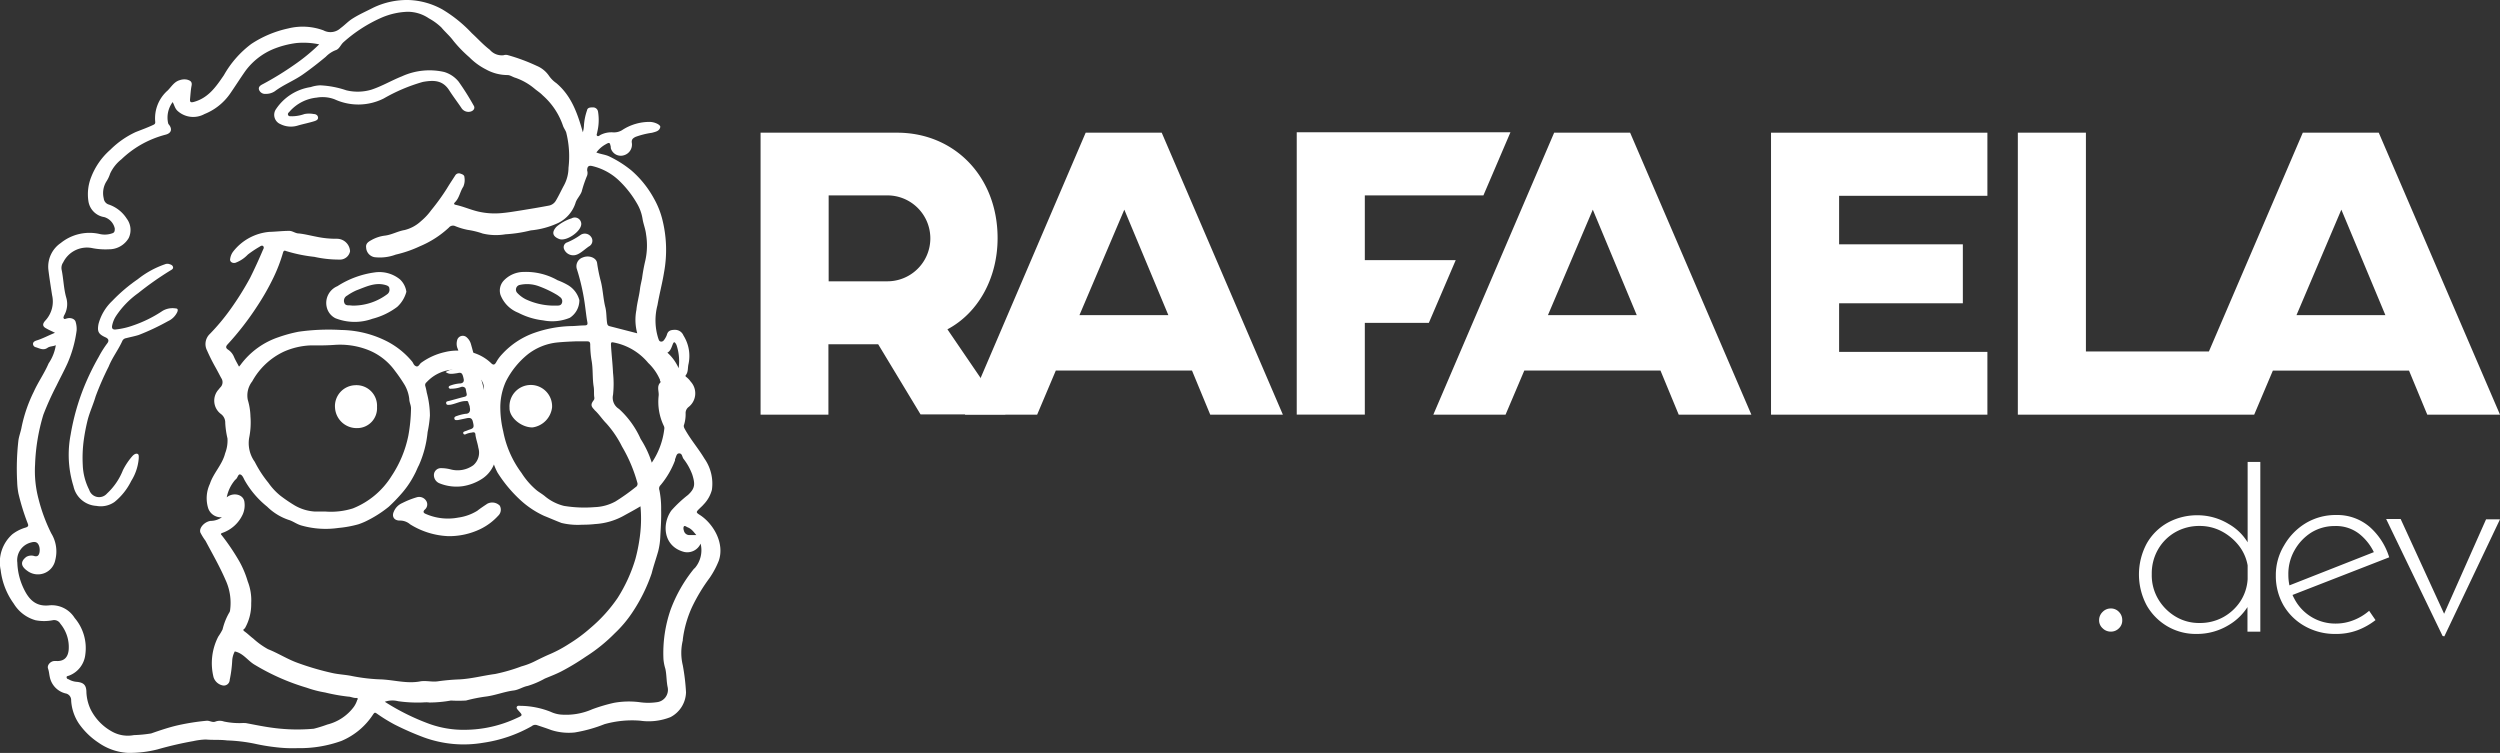 <svg xmlns="http://www.w3.org/2000/svg" viewBox="0 0 301.45 90.79"><rect x="0" y="0" width="301.45" height="90.79" fill="#333333" stroke="none"/><defs><style>.cls-1{fill:#fff;}</style></defs><title>Logo Horizontal </title><g id="Camada_2" data-name="Camada 2"><g id="Camada_2-2" data-name="Camada 2"><path class="cls-1" d="M120.29,28.71c0,4.91-2.4,9.07-6.05,11l7,10.26H111l-5.11-8.46h-6V50H91.71V16h16.47C115.09,16,120.29,21.3,120.29,28.71ZM99.92,23.56V33.92H107a5.18,5.18,0,0,0,0-10.36Z"/><path class="cls-1" d="M143.73,44.68H127.31L125.06,50h-8.71l14.56-34h9.17l14.61,34h-8.76ZM140.88,38l-5.31-12.72L130.16,38Z"/><path class="cls-1" d="M200.22,44.68H183.8L181.54,50h-8.71L187.4,16h9.16l14.62,34h-8.76ZM197.36,38l-5.3-12.72L186.65,38Z"/><polygon class="cls-1" points="175.53 31.37 164.57 31.37 164.57 23.56 178.87 23.56 182.13 15.95 156.36 15.95 156.36 49.99 164.57 49.99 164.57 38.93 172.29 38.93 175.53 31.37"/><path class="cls-1" d="M239.64,16v7.61H221.76v5.85h14.92v7.11H221.76v5.86h17.88V50H213.55V16Z"/><path class="cls-1" d="M286.83,16h-9.16L266.35,42.38H251.52V16h-8.21V50h28.5l2.25-5.31h16.42l2.2,5.31h8.77Zm-9.92,22,5.41-12.72L287.63,38Z"/><path class="cls-1" d="M253.55,73.77a1.33,1.33,0,0,1,.94-.4,1.31,1.31,0,0,1,1,.4,1.38,1.38,0,0,1,.41,1,1.28,1.28,0,0,1-.41,1,1.34,1.34,0,0,1-1,.39,1.36,1.36,0,0,1-.94-.39,1.28,1.28,0,0,1-.44-1A1.37,1.37,0,0,1,253.55,73.77Z"/><path class="cls-1" d="M264.84,76.44a6.76,6.76,0,0,1-3.5-.92A6.85,6.85,0,0,1,258.85,73a7.91,7.91,0,0,1,0-7.46A6.59,6.59,0,0,1,261.43,63a7.37,7.37,0,0,1,3.55-.87,7.23,7.23,0,0,1,3.75,1.05,6.33,6.33,0,0,1,2.57,2.72l-.28.7V55.7h1.53V76.17H271V71.94l.31.73a6.79,6.79,0,0,1-2.62,2.73A7.34,7.34,0,0,1,264.84,76.44Zm.38-1.32a5.79,5.79,0,0,0,2.85-.7,5.85,5.85,0,0,0,2.06-1.89,5.48,5.48,0,0,0,.89-2.69V68.17a5.39,5.39,0,0,0-1.1-2.43,6.46,6.46,0,0,0-2.06-1.69,5.65,5.65,0,0,0-2.64-.63,5.8,5.8,0,0,0-2.92.75,5.6,5.6,0,0,0-2.07,2.06,5.78,5.78,0,0,0-.77,3,5.65,5.65,0,0,0,.77,3,6,6,0,0,0,2.09,2.11A5.47,5.47,0,0,0,265.22,75.12Z"/><path class="cls-1" d="M281.65,76.44a7.37,7.37,0,0,1-3.74-.94A6.81,6.81,0,0,1,275.35,73a7.11,7.11,0,0,1-.93-3.63,6.86,6.86,0,0,1,1-3.61A7.44,7.44,0,0,1,278,63.1a7,7,0,0,1,3.66-1,6,6,0,0,1,4.06,1.42,8,8,0,0,1,2.37,3.68l-11.94,4.65-.46-1.12,11-4.33-.31.49a6.38,6.38,0,0,0-1.83-2.46,4.53,4.53,0,0,0-3-1,5.35,5.35,0,0,0-2.85.78,6,6,0,0,0-2,2.1,5.74,5.74,0,0,0-.77,3,6,6,0,0,0,.72,2.88,5.55,5.55,0,0,0,5,3,5.78,5.78,0,0,0,2.17-.42,6.4,6.4,0,0,0,1.85-1.12l.77,1.12A8.23,8.23,0,0,1,284.25,76,7.34,7.34,0,0,1,281.65,76.44Z"/><path class="cls-1" d="M294.53,76.69l-6.81-14.11h1.75l5.72,12.47-.94,0,5.52-12.43h1.68l-6.71,14.11Z"/><path class="cls-1" d="M53.73,44.86a4.49,4.49,0,0,1,1.44-.5c.21-.06.53,0,.4-.36s.07-.86-.57-.77a1.47,1.47,0,0,1-.72,0c-.09,0-.22,0-.21-.18a.27.27,0,0,1,.18-.16,2.52,2.52,0,0,1,.54-.14c.42-.06.58-.26.41-.67a1.51,1.51,0,0,1-.09-1,.7.7,0,0,1,1.19-.38,1.65,1.65,0,0,1,.48.77c.38,1.31.68,2.65,1.13,3.93.54,1.53.68,3.13,1.1,4.68a37,37,0,0,1,.77,3.91,3.73,3.73,0,0,1-1.69,3.77,6,6,0,0,1-2.26.86A5.44,5.44,0,0,1,53,58.28a1.06,1.06,0,0,1-.67-1.12.84.84,0,0,1,.78-.71,4.61,4.61,0,0,1,1.27.16,3.25,3.25,0,0,0,2.69-.51A2,2,0,0,0,57.68,54c-.08-.53-.27-1-.35-1.55,0-.32-.17-.37-.44-.29a2.39,2.39,0,0,0-.74.2.19.19,0,0,1-.27-.06c-.07-.15,0-.23.14-.28l.53-.2c.6-.18.64-.29.46-1-.11-.47-.42-.46-.79-.38l-1,.21c-.18,0-.38.06-.43-.16s.16-.29.32-.34a5.35,5.35,0,0,1,1-.25c.51,0,.63-.33.54-.77,0-.2-.12-.39-.17-.59s-.14-.19-.33-.18c-.66,0-1.25.36-1.89.45-.18,0-.42.07-.46-.18s.19-.24.36-.29c.61-.16,1.22-.34,1.83-.49.27-.06.33-.19.27-.43s-.06-.38-.12-.56-.37-.29-.59-.18a3.51,3.51,0,0,1-1.15.19.25.25,0,0,1-.3-.14c0-.16.1-.2.21-.24a4.18,4.18,0,0,1,1.1-.25c.29,0,.59-.12.5-.54-.15-.73-.26-.83-.79-.7C54.34,45.12,54.13,45.12,53.73,44.86Z"/><path class="cls-1" d="M54.07,64.65a9.39,9.39,0,0,1-4.62-1.43,1.85,1.85,0,0,0-1.25-.45c-.68,0-1-.49-.7-1.11a1.91,1.91,0,0,1,1-1,10.24,10.24,0,0,1,1.76-.7,1,1,0,0,1,1.13.43.81.81,0,0,1-.18,1.07c-.32.33,0,.46.2.54a6.66,6.66,0,0,0,3.85.41,5.88,5.88,0,0,0,2.29-.82c.39-.31.81-.58,1.21-.85a1.28,1.28,0,0,1,1.5.23,1,1,0,0,1-.2,1.23,7.11,7.11,0,0,1-2.13,1.59A8.67,8.67,0,0,1,54.07,64.65Z"/><path class="cls-1" d="M84.46,62.14c-.56-.36-.57-.37-.09-.84.16-.16.33-.3.47-.47a4,4,0,0,0,1-1.76,5.26,5.26,0,0,0-.91-3.79c-.7-1.17-1.6-2.21-2.28-3.41-.12-.22-.27-.44-.16-.67a4.3,4.3,0,0,0,.18-1.42A.93.93,0,0,1,83,49.1,2.09,2.09,0,0,0,83.27,46a2.42,2.42,0,0,0-.49-.52c-.1-.06-.17-.15-.08-.25.31-.4.21-.89.32-1.33a4.64,4.64,0,0,0-.61-3.45,1.09,1.09,0,0,0-1-.68c-.51,0-.87.09-1,.61a2.2,2.2,0,0,1-.23.46c-.11.17-.23.37-.47.35s-.27-.22-.34-.4a7.19,7.19,0,0,1-.09-4c.23-1.35.59-2.67.8-4a15,15,0,0,0-.21-6.3,10,10,0,0,0-1-2.52,12.23,12.23,0,0,0-2.74-3.42,13.24,13.24,0,0,0-2.67-1.69c-.49-.23-1-.26-1.55-.47A3.42,3.42,0,0,1,73,17.42c.5-.29.53-.26.65.3a.78.78,0,0,0,0,.14,1.25,1.25,0,0,0,1.59.86,1.34,1.34,0,0,0,.95-1.47c-.07-.42.11-.57.43-.74a9.65,9.65,0,0,1,2-.5c.42-.12.91-.19,1-.71,0-.26-.64-.57-1.21-.6a6,6,0,0,0-3.41,1,1.87,1.87,0,0,1-1.08.26,2.89,2.89,0,0,0-1.5.3c-.13.07-.27.23-.41.12s0-.28,0-.43a6.14,6.14,0,0,0,.1-2.49.6.6,0,0,0-.62-.51c-.29,0-.65,0-.71.37a6.83,6.83,0,0,0-.37,1.85,3.48,3.48,0,0,1-.13.78c-.65-2.3-1.38-4.39-3.19-5.92a3.5,3.5,0,0,1-.9-.9,3.33,3.33,0,0,0-1.45-1.18,22.49,22.49,0,0,0-3.46-1.29.9.9,0,0,0-.56,0A1.89,1.89,0,0,1,59.06,6c-.78-.59-1.45-1.34-2.17-2a16.3,16.3,0,0,0-3.56-2.87A9,9,0,0,0,49.24,0,9.42,9.42,0,0,0,45,.93c-.83.43-1.69.8-2.49,1.31-.53.33-.94.79-1.44,1.15A1.79,1.79,0,0,1,39,3.66a7.24,7.24,0,0,0-4.25-.23A13.06,13.06,0,0,0,30.3,5.3,12.15,12.15,0,0,0,27,9.06c-.94,1.38-1.87,2.75-3.63,3.23-.46.13-.48-.07-.45-.39.05-.52.08-1.07.18-1.57s-.19-.63-.55-.73a1.68,1.68,0,0,0-.86.06c-.68.19-1,.77-1.46,1.24a4.46,4.46,0,0,0-1.51,3.82c0,.19-.06.25-.22.33-.7.33-1.42.59-2.13.87a10.7,10.7,0,0,0-3.06,2.13A8.41,8.41,0,0,0,11,21.34a5.59,5.59,0,0,0-.34,2.91,2.28,2.28,0,0,0,1.92,1.93,1.84,1.84,0,0,1,1.26,1.37c0,.25,0,.49-.3.58a2.69,2.69,0,0,1-1.46.1A5.51,5.51,0,0,0,7.33,29.3a3.45,3.45,0,0,0-1.5,3.19c.12,1,.29,2.06.45,3.09a3.38,3.38,0,0,1-.79,3.05c-.41.44-.39.74.14,1,.31.18.64.31,1,.5-.8.32-1.48.7-2.24.93-.2.07-.4.17-.41.4a.42.42,0,0,0,.34.41c.46.14.92.42,1.41.07.3-.21.69-.16,1-.32a5.33,5.33,0,0,1-.87,2.2C5.36,45,4.6,46.06,4.08,47.22a17.54,17.54,0,0,0-1.47,4.25c-.1.59-.34,1.15-.4,1.73a30,30,0,0,0-.14,4.92,8.84,8.84,0,0,0,.15,1.37,27,27,0,0,0,1.12,3.62c.11.26.08.38-.2.49a4.82,4.82,0,0,0-1.65.82A4.51,4.51,0,0,0,.08,68.73a8.6,8.6,0,0,0,1.58,4.06,4.5,4.5,0,0,0,2.63,2,5.44,5.44,0,0,0,2.05,0,.86.86,0,0,1,.94.42,4.4,4.4,0,0,1,1,3.17c-.09.84-.5,1.31-1.33,1.33a3.46,3.46,0,0,0-.46,0c-.45.06-.83.52-.7.9s.13.64.21,1a2.56,2.56,0,0,0,1.89,2,.82.82,0,0,1,.69.86,5.6,5.6,0,0,0,.94,2.79,8.79,8.79,0,0,0,2.37,2.3,6.81,6.81,0,0,0,3.5,1.22A13.55,13.55,0,0,0,19,90.36a43.08,43.08,0,0,1,4.32-1,8,8,0,0,1,1.51-.19c.85.08,1.7,0,2.55.11a19.65,19.65,0,0,1,3.35.4,23.83,23.83,0,0,0,2.62.43,16.59,16.59,0,0,0,2.55.1,14.77,14.77,0,0,0,5.27-.87A8.46,8.46,0,0,0,45,86.13c.15-.2.2-.25.42-.1a19.49,19.49,0,0,0,2.17,1.34,34.24,34.24,0,0,0,3.51,1.54,14,14,0,0,0,7.18.65,16.73,16.73,0,0,0,5.84-2,.66.66,0,0,1,.58-.14c.59.2,1.19.39,1.77.61a6.9,6.9,0,0,0,2.84.29,17.33,17.33,0,0,0,3.58-1,12.28,12.28,0,0,1,4.3-.42,7.15,7.15,0,0,0,3.66-.43,3.47,3.47,0,0,0,1.87-3,25.29,25.29,0,0,0-.39-3.25,6.38,6.38,0,0,1,0-3,.34.34,0,0,0,0-.1,13.41,13.41,0,0,1,1.12-3.93,21.27,21.27,0,0,1,2.12-3.51,10.47,10.47,0,0,0,1.11-2.09C87.39,65.46,86,63.17,84.46,62.14ZM81.57,41.59a6.13,6.13,0,0,1,.26,2.81,5.43,5.43,0,0,0-1.36-1.88C81.18,42.21,81.07,40.6,81.57,41.59Zm-2,4.25c0,.09.14.19.06.28-.48.48-.15,1.07-.21,1.6a6.69,6.69,0,0,0,.62,3.63.62.62,0,0,1,.07.29,9.13,9.13,0,0,1-1.52,4.15,11.69,11.69,0,0,0-1.34-2.86,10.85,10.85,0,0,0-2.61-3.62,1.58,1.58,0,0,1-.72-1.7,12.31,12.31,0,0,0,0-2.64c-.05-1.14-.19-2.27-.25-3.4,0-.31.06-.33.35-.27a7.15,7.15,0,0,1,4.14,2.46A6.12,6.12,0,0,1,79.6,45.84Zm-7.92,3.57c.56.49.95,1.13,1.46,1.64A12.52,12.52,0,0,1,75,53.84a18,18,0,0,1,1.84,4.33.45.45,0,0,1-.2.57,24.09,24.09,0,0,1-2.42,1.72,5.59,5.59,0,0,1-2.51.69A15.17,15.17,0,0,1,68,61a5.74,5.74,0,0,1-2.35-1.21c-.34-.27-.71-.47-1-.72a9.1,9.1,0,0,1-1.77-2.05,12.2,12.2,0,0,1-2.2-5,12.49,12.49,0,0,1-.35-2.7A7.6,7.6,0,0,1,61,46a10,10,0,0,1,2.61-3.25,6.93,6.93,0,0,1,3.64-1.46c.72-.07,1.43-.1,2.15-.13.47,0,.93,0,1.39,0,.28,0,.36.09.38.35a11.85,11.85,0,0,0,.15,1.89c.21,1.08.09,2.17.27,3.25.07.42,0,.88.08,1.32a.47.47,0,0,1-.11.33C71.22,48.75,71.25,49,71.68,49.41Zm-28.58,35a2.92,2.92,0,0,1-.41.83,5.69,5.69,0,0,1-3.18,2.12,16.5,16.5,0,0,1-1.64.51,22,22,0,0,1-4.8-.09c-1.14-.14-2.27-.38-3.4-.59a5.12,5.12,0,0,0-.56,0A9.07,9.07,0,0,1,27,87,1.5,1.5,0,0,0,26,87c-.38.17-.72-.13-1.1-.09a27.48,27.48,0,0,0-3.39.53c-1.11.25-2.2.62-3.29,1a16.09,16.09,0,0,1-2.08.2,3.89,3.89,0,0,1-2.62-.42,6.23,6.23,0,0,1-2.61-2.72,5.4,5.4,0,0,1-.49-2c0-.9-.33-1.22-1.24-1.29a2.23,2.23,0,0,1-.92-.31c-.11,0-.23-.1-.23-.24s.16-.15.26-.18a3.07,3.07,0,0,0,2-2.58A5.61,5.61,0,0,0,9,74.51,3.25,3.25,0,0,0,5.87,73c-1.6.15-2.41-.77-3-2a7.79,7.79,0,0,1-.78-3.16,2.2,2.2,0,0,1,1.66-2.43c.57-.16.85,0,1,.55a1.7,1.7,0,0,1,0,.71c-.09.31-.22.46-.58.39a1.2,1.2,0,0,0-1,.09c-.81.63-.6,1.2.22,1.75a2.13,2.13,0,0,0,3.27-1.35,4.17,4.17,0,0,0-.48-3.24,20.45,20.45,0,0,1-1.54-4.17A13.16,13.16,0,0,1,4.23,56a23.46,23.46,0,0,1,1-6,35.38,35.38,0,0,1,1.6-3.54c.42-.87.89-1.73,1.29-2.61a14.55,14.55,0,0,0,1.12-4,2.91,2.91,0,0,0-.11-1c-.08-.4-.62-.6-1.1-.44-.11,0-.22.13-.33,0s0-.22,0-.32a2.74,2.74,0,0,0,.28-2.23c-.31-1.1-.32-2.24-.55-3.34a1.16,1.16,0,0,1,.19-.88,3.19,3.19,0,0,1,3.42-1.74,8.23,8.23,0,0,0,2.09.16,2.74,2.74,0,0,0,2.39-1.36,2.27,2.27,0,0,0-.24-2.34,4.17,4.17,0,0,0-2.14-1.69.86.86,0,0,1-.63-.74,2.68,2.68,0,0,1,.29-2,3.92,3.92,0,0,0,.48-1,4.69,4.69,0,0,1,1.36-1.72,12.14,12.14,0,0,1,2.33-1.75A12.26,12.26,0,0,1,20,16.23c.66-.18.79-.66.39-1.18a.45.45,0,0,1-.11-.17,3.12,3.12,0,0,1,.54-2.57c.22.39.26.76.6,1.07a2.81,2.81,0,0,0,3.24.37,6.85,6.85,0,0,0,3.06-2.42c.64-.92,1.24-1.88,1.89-2.8A8,8,0,0,1,33,5.9a11.16,11.16,0,0,1,2.74-.71,9.16,9.16,0,0,1,2.75.16,22.76,22.76,0,0,1-3,2.46,36.66,36.66,0,0,1-3.79,2.33c-.28.14-.59.33-.46.7a.77.77,0,0,0,.79.48A1.9,1.9,0,0,0,33.14,11c1.08-.81,2.36-1.29,3.46-2.08.92-.65,1.81-1.35,2.68-2.07a3.36,3.36,0,0,1,1.17-.79c.49-.14.61-.67,1-1a17.34,17.34,0,0,1,4.51-2.91,8.57,8.57,0,0,1,3.2-.73,4.54,4.54,0,0,1,2.55.79,7.06,7.06,0,0,1,1.51,1.1c.46.56,1,1,1.44,1.6a15.52,15.52,0,0,0,1.94,2,7.65,7.65,0,0,0,2,1.46,5.35,5.35,0,0,0,2.58.68c.35,0,.63.24,1,.34a7.29,7.29,0,0,1,2.25,1.28c.34.29.72.52,1,.82a8.53,8.53,0,0,1,2.46,3.69c.1.28.28.5.38.78a11.83,11.83,0,0,1,.28,4.27,4.53,4.53,0,0,1-.54,2.11c-.34.62-.63,1.27-1,1.88a1.24,1.24,0,0,1-.87.58c-1.1.21-2.21.39-3.31.57-.76.12-1.52.25-2.28.32A8.9,8.9,0,0,1,58,25.58c-1.05-.19-2-.65-3.05-.88-.24-.05-.24-.16-.09-.31.53-.52.61-1.29,1-1.87A2,2,0,0,0,56,21.36c0-.25-.25-.35-.47-.42a.51.51,0,0,0-.63.2c-.33.52-.66,1-1,1.57A26.11,26.11,0,0,1,52,25.34a7.21,7.21,0,0,1-1.22,1.31,4.49,4.49,0,0,1-2,1.09c-.8.13-1.54.57-2.36.67a4.37,4.37,0,0,0-1.6.52c-.36.2-.75.41-.67.93a1.23,1.23,0,0,0,1,1.15,5.45,5.45,0,0,0,2.57-.31,14.27,14.27,0,0,0,2.9-1,11.85,11.85,0,0,0,3.5-2.25.64.64,0,0,1,.78-.18,8,8,0,0,0,1.51.45,9.74,9.74,0,0,1,1.79.44,6.9,6.9,0,0,0,2.75.09A16.22,16.22,0,0,0,64,27.78a10,10,0,0,0,3.34-.91,4.09,4.09,0,0,0,2.05-2.38c.13-.49.56-.88.75-1.39a14.77,14.77,0,0,1,.66-1.94,1,1,0,0,0,0-.6c0-.46.16-.64.6-.54a7,7,0,0,1,3.24,1.75,12.29,12.29,0,0,1,2.17,2.77,5.18,5.18,0,0,1,.67,1.86c.1.62.35,1.21.42,1.84a8.37,8.37,0,0,1-.09,3.19,20.87,20.87,0,0,0-.39,2.12c-.08.43-.2.86-.25,1.3-.1.84-.35,1.67-.43,2.51a6.16,6.16,0,0,0,.1,2.83l-3.34-.86c-.23-.06-.27-.21-.3-.41-.09-.62-.06-1.25-.2-1.84-.26-1-.29-2.08-.54-3.11A18.68,18.68,0,0,1,72,31.73c-.08-.66-1-1-1.74-.68a1.11,1.11,0,0,0-.69,1.43,25.65,25.65,0,0,1,1,4.59c.08.58.14,1.17.25,1.75.06.31,0,.41-.34.42-.55,0-1.1.08-1.64.08a14.46,14.46,0,0,0-4.42.82,9.57,9.57,0,0,0-3.88,2.57,4.66,4.66,0,0,0-.7.95c-.19.35-.36.4-.64.11A5.32,5.32,0,0,0,56,42.33a6.41,6.41,0,0,0-2.38.13,7.8,7.8,0,0,0-2.83,1.28c-.21.15-.33.55-.63.42s-.31-.39-.48-.58A9.71,9.71,0,0,0,46.34,41a12.56,12.56,0,0,0-5.19-1.21A25.76,25.76,0,0,0,36,40a17,17,0,0,0-2.42.66A9.41,9.41,0,0,0,29,44l-.18.21c-.22-.42-.43-.77-.59-1.14a1.93,1.93,0,0,0-.73-.91c-.28-.18-.3-.37-.07-.62A34.65,34.65,0,0,0,31,36.94a29.51,29.51,0,0,0,2-3.52,19.24,19.24,0,0,0,1.11-2.9c.06-.21.12-.37.38-.25a18.11,18.11,0,0,0,3.41.7,13.61,13.61,0,0,0,3,.33,1.24,1.24,0,0,0,1.31-1,1.59,1.59,0,0,0-1.58-1.51,11.41,11.41,0,0,1-2.54-.26c-.69-.13-1.37-.31-2.06-.38-.43,0-.76-.33-1.19-.31-.78,0-1.57.1-2.36.12a6.21,6.21,0,0,0-4.37,2.38,1.88,1.88,0,0,0-.36.9c-.06.31.27.54.63.45a3.94,3.94,0,0,0,1.51-1,13.29,13.29,0,0,1,1.41-.94c.12-.08.29-.19.42-.08s.09.29,0,.43c-.49,1.15-1,2.28-1.56,3.4a35.51,35.51,0,0,1-2.45,3.9,25.43,25.43,0,0,1-2.41,2.87,1.68,1.68,0,0,0-.33,2,22.18,22.18,0,0,0,1,2c.25.44.47.88.71,1.32a.87.87,0,0,1-.12,1.13,1.56,1.56,0,0,0-.16.2,2,2,0,0,0,.24,3,1.28,1.28,0,0,1,.52,1.08,10.54,10.54,0,0,0,.27,1.87,4.22,4.22,0,0,1-.28,1.78c-.34,1.38-1.41,2.37-1.84,3.69a4.09,4.09,0,0,0-.22,2.9,1.61,1.61,0,0,0,1.67,1.13,2.39,2.39,0,0,1-1.37.44c-.72.1-1.42.84-1.23,1.4a7,7,0,0,0,.62,1c.83,1.56,1.71,3.09,2.41,4.71a6.57,6.57,0,0,1,.55,3.69.57.57,0,0,1-.11.28,7.45,7.45,0,0,0-.79,2,7.13,7.13,0,0,1-.52.87,7,7,0,0,0-.57,4.9,1.47,1.47,0,0,0,1.16,1,.71.71,0,0,0,.79-.7A14.35,14.35,0,0,0,28,79.65a2.69,2.69,0,0,1,.31-1.1c1.05.22,1.58,1.15,2.44,1.63A26.8,26.8,0,0,0,37,82.93a12.93,12.93,0,0,0,2.2.57A22,22,0,0,0,42,84c.31,0,.62.19,1,.16C43.11,84.14,43.17,84.23,43.1,84.38ZM30.2,50.22a7.62,7.62,0,0,0-.32-2,2.74,2.74,0,0,1,.53-2.23,8.45,8.45,0,0,1,3.82-3.59,8.82,8.82,0,0,1,3.18-.75h1.08q.9,0,1.8-.06a9.3,9.3,0,0,1,4,.57,7.28,7.28,0,0,1,3.33,2.55,18.66,18.66,0,0,1,1.18,1.72,4.38,4.38,0,0,1,.55,1.68c0,.4.22.75.21,1.16a19.77,19.77,0,0,1-.32,3.25,13.63,13.63,0,0,1-2,4.84,9.74,9.74,0,0,1-4.68,3.94,8.76,8.76,0,0,1-3.34.38c-.43,0-.86,0-1.29,0a5.48,5.48,0,0,1-2.42-.75,18.56,18.56,0,0,1-1.69-1.15,7.52,7.52,0,0,1-1.46-1.57,13.79,13.79,0,0,1-1.64-2.52,3.85,3.85,0,0,1-.67-2.93A9.2,9.2,0,0,0,30.2,50.22Zm12.26,31.3c-.75-.16-1.55-.19-2.31-.35a33,33,0,0,1-4.26-1.24c-1.25-.45-2.35-1.17-3.57-1.65A9.28,9.28,0,0,1,30.54,77c-.34-.25-.64-.56-1-.82s-.15-.27,0-.44a5.87,5.87,0,0,0,.75-3,6.24,6.24,0,0,0-.42-2.64,11.66,11.66,0,0,0-1-2.39,26.69,26.69,0,0,0-2.12-3.15c-.14-.15-.17-.22.08-.31A4.22,4.22,0,0,0,29.28,62a2.7,2.7,0,0,0,.2-1.41c-.07-1-1.37-1.27-2.14-.62a4.6,4.6,0,0,1,1-2.09l.11-.1c.21-.17.26-.63.51-.57s.39.4.51.65a11.11,11.11,0,0,0,2.74,3.23,6.78,6.78,0,0,0,2.6,1.6c.55.16,1,.55,1.63.7a10.69,10.69,0,0,0,4.36.27,13.26,13.26,0,0,0,2.41-.44,8,8,0,0,0,.81-.32,14.07,14.07,0,0,0,2.85-1.79,20.07,20.07,0,0,0,1.69-1.76A11.19,11.19,0,0,0,50,57.17c.19-.34.32-.73.51-1.07a12.7,12.7,0,0,0,1.05-4,13.82,13.82,0,0,0,.28-2,11.13,11.13,0,0,0-.38-2.76,7.13,7.13,0,0,0-.18-.8.41.41,0,0,1,.16-.45,4.73,4.73,0,0,1,3.62-1.53,4.25,4.25,0,0,1,2.62.94,1.48,1.48,0,0,1,.56,1.78,5.27,5.27,0,0,0,.09,2.43c.28,1.35.64,2.68.83,4.06A7,7,0,0,0,60,57a16.36,16.36,0,0,0,2.74,3.29A11,11,0,0,0,65.6,62.2c.7.28,1.4.59,2.11.86a8.35,8.35,0,0,0,2.49.21,13.58,13.58,0,0,0,1.56-.08,8.11,8.11,0,0,0,3.59-1.08c.6-.33,1.22-.66,1.88-1.06a16.39,16.39,0,0,1-.14,4.09,19.55,19.55,0,0,1-.47,2.25,18.64,18.64,0,0,1-2.14,4.7,18,18,0,0,1-3.28,3.63,18.46,18.46,0,0,1-2.59,1.92,15.24,15.24,0,0,1-2.22,1.2c-.64.27-1.27.58-1.89.89a8.59,8.59,0,0,1-1.62.62,21,21,0,0,1-3.18.92c-1.43.19-2.83.57-4.28.65a25.35,25.35,0,0,0-2.6.23c-.69.11-1.4-.1-2.09,0-1.63.33-3.22-.17-4.82-.23A21.4,21.4,0,0,1,42.46,81.52Zm41.27-13a17.4,17.4,0,0,0-2.87,5A16,16,0,0,0,80,79.49a5.54,5.54,0,0,0,.23,1.16c.16.73.12,1.49.28,2.23a1.5,1.5,0,0,1-1.3,1.79,7.24,7.24,0,0,1-2.08,0,10.1,10.1,0,0,0-3.11.08,20.32,20.32,0,0,0-2.6.77,7.86,7.86,0,0,1-3.83.64,3.69,3.69,0,0,1-1.19-.33,10.13,10.13,0,0,0-3.6-.72c-.17,0-.39-.06-.48.11s.1.35.22.49c.5.55.5.55-.24.88A14.92,14.92,0,0,1,56.11,88a12.18,12.18,0,0,1-4.33-.71,27.49,27.49,0,0,1-5.38-2.67A2.75,2.75,0,0,1,48,84.55a16.38,16.38,0,0,0,2.7.16c.35,0,.72-.06,1.07,0a15.15,15.15,0,0,0,2.6-.24,15.85,15.85,0,0,0,1.82,0A18.58,18.58,0,0,1,58.52,84c1.17-.14,2.25-.59,3.4-.74.61-.07,1.12-.44,1.7-.55a10.34,10.34,0,0,0,2.08-.89c.68-.28,1.36-.54,2-.87a28.62,28.62,0,0,0,2.92-1.76,19.64,19.64,0,0,0,3.52-2.84,14.21,14.21,0,0,0,2.08-2.46,20.13,20.13,0,0,0,2.36-4.76c.22-.88.53-1.76.78-2.64a8.5,8.5,0,0,0,.26-1.82c.06-1.07.13-2.15.1-3.22a10.93,10.93,0,0,0-.21-2.35.55.55,0,0,1,.14-.6,10.36,10.36,0,0,0,1.75-3,.39.39,0,0,1,0-.14c.14-.26.15-.7.51-.69s.34.44.51.66a7,7,0,0,1,1.06,1.91c.36,1.16.33,1.65-.52,2.44a15,15,0,0,0-2,1.87c-1.17,1.61-1,4.33,1.52,5a1.76,1.76,0,0,0,2-1A3.32,3.32,0,0,1,83.73,68.56Zm.28-4h-.9a.67.67,0,0,1-.64-.51c-.06-.17-.1-.41,0-.54s.3.06.46.12C83.43,63.79,83.67,64.19,84,64.56Z"/><path class="cls-1" d="M11.62,61a3,3,0,0,1-2.76-2.37,12.76,12.76,0,0,1-.34-6.23,27.63,27.63,0,0,1,1.64-5.8,30.37,30.37,0,0,1,1.75-3.58,12,12,0,0,1,1-1.59c.26-.32.21-.58-.2-.76-.86-.39-1-.71-.83-1.61a5.89,5.89,0,0,1,1.65-2.77,19.76,19.76,0,0,1,3.08-2.62,11,11,0,0,1,3.27-1.8.78.78,0,0,1,.45-.05c.21.06.46.12.53.36s-.17.35-.34.45a38.09,38.09,0,0,0-3.85,2.71A10.58,10.58,0,0,0,14,38.09a3.3,3.3,0,0,0-.48,1.18c-.06.34.08.49.41.46A9,9,0,0,0,16,39.26a15.16,15.16,0,0,0,3.61-1.78,2.35,2.35,0,0,1,1.57-.29c.31,0,.28.24.19.45a2.28,2.28,0,0,1-1.12,1.09,28.26,28.26,0,0,1-3.52,1.66c-.51.16-1,.25-1.54.39a.58.58,0,0,0-.43.31c-.48,1.08-1.21,2-1.66,3.12a34.8,34.8,0,0,0-1.57,3.59c-.27.93-.69,1.83-.94,2.76a23.19,23.19,0,0,0-.49,2.51,16,16,0,0,0-.12,3,7.14,7.14,0,0,0,.78,3,1.25,1.25,0,0,0,2.14.44,7.66,7.66,0,0,0,1.92-2.81,8,8,0,0,1,1.13-1.69c.17-.19.4-.35.61-.29s.17.33.17.54A6,6,0,0,1,15.82,58a7.54,7.54,0,0,1-2,2.52A2.9,2.9,0,0,1,11.62,61Z"/><path class="cls-1" d="M38.62,10.29a11.36,11.36,0,0,1,3.14.6,5.81,5.81,0,0,0,3-.07c1.29-.42,2.45-1.12,3.71-1.62a8,8,0,0,1,5.09-.52,3.54,3.54,0,0,1,1.73,1.15A31.12,31.12,0,0,1,57.1,12.7c.24.34,0,.67-.38.76a1,1,0,0,1-1.1-.47c-.48-.71-1-1.39-1.46-2.11-.77-1.19-1.8-1.25-3.18-1a20.8,20.8,0,0,0-4.72,2,6.82,6.82,0,0,1-5.9.1,4.1,4.1,0,0,0-2.17-.21,5,5,0,0,0-3.25,1.66c-.11.13-.29.24-.2.44s.29.13.46.15a4.58,4.58,0,0,0,1.51-.27,3,3,0,0,1,1.12,0c.24,0,.5.14.52.42s-.24.37-.44.44c-.67.21-1.36.34-2,.53a2.8,2.8,0,0,1-2.09-.17,1.21,1.21,0,0,1-.52-1.84,6.12,6.12,0,0,1,4.17-2.63A4,4,0,0,1,38.62,10.29Z"/><path class="cls-1" d="M49,35.18A3.77,3.77,0,0,1,47.9,37a8.45,8.45,0,0,1-3,1.44,6.29,6.29,0,0,1-4.46-.07A2,2,0,0,1,39.39,37a2.19,2.19,0,0,1,1.29-2.49,11.06,11.06,0,0,1,4.48-1.66,3.93,3.93,0,0,1,3.07.84A2.52,2.52,0,0,1,49,35.18ZM42.5,36.85v0h.2a6.87,6.87,0,0,0,4-1.38.66.66,0,0,0,.25-.68c0-.25-.22-.35-.46-.42C45.22,34,44.09,34.6,43,35a6.53,6.53,0,0,0-1.15.65.69.69,0,0,0-.34.84c.1.34.4.33.68.33Z"/><path class="cls-1" d="M63.16,32.79a7.72,7.72,0,0,1,4.07,1,8,8,0,0,1,1.29.61,3,3,0,0,1,1.34,1.79,2.52,2.52,0,0,1-1.15,2.13,5.57,5.57,0,0,1-3.22.31,8.6,8.6,0,0,1-3-.92,3.77,3.77,0,0,1-2.14-2.15,1.76,1.76,0,0,1,.35-1.68A3.33,3.33,0,0,1,63.16,32.79Zm3.44,4.06h.51c.27,0,.54,0,.65-.32a.61.61,0,0,0-.25-.72,2.91,2.91,0,0,0-.46-.32,12.83,12.83,0,0,0-2.14-1,4.07,4.07,0,0,0-2.21-.14.58.58,0,0,0-.3,1,3.68,3.68,0,0,0,1,.74A8.07,8.07,0,0,0,66.6,36.85Z"/><path class="cls-1" d="M70.09,27c0,.91-1.81,2.15-2.66,1.82s-.91-.86-.32-1.49a5.19,5.19,0,0,1,1.81-1A.78.78,0,0,1,70.09,27Z"/><path class="cls-1" d="M69.22,30.78A1.2,1.2,0,0,1,68,30a.61.61,0,0,1,.41-.78A8.27,8.27,0,0,0,70,28.33a.92.92,0,0,1,1.27.23A.77.77,0,0,1,71,29.72C70.39,30.14,69.84,30.73,69.22,30.78Z"/><path class="cls-1" d="M45.46,49.08a2.39,2.39,0,0,1-2.38,2.54,2.61,2.61,0,0,1-2.68-2.41,2.52,2.52,0,0,1,2.4-2.76A2.48,2.48,0,0,1,45.46,49.08Z"/><path class="cls-1" d="M66.57,49.11a2.76,2.76,0,0,1-2.37,2.43c-1.38,0-2.81-1.23-2.76-2.36a2.57,2.57,0,1,1,5.13-.07Z"/></g></g></svg>